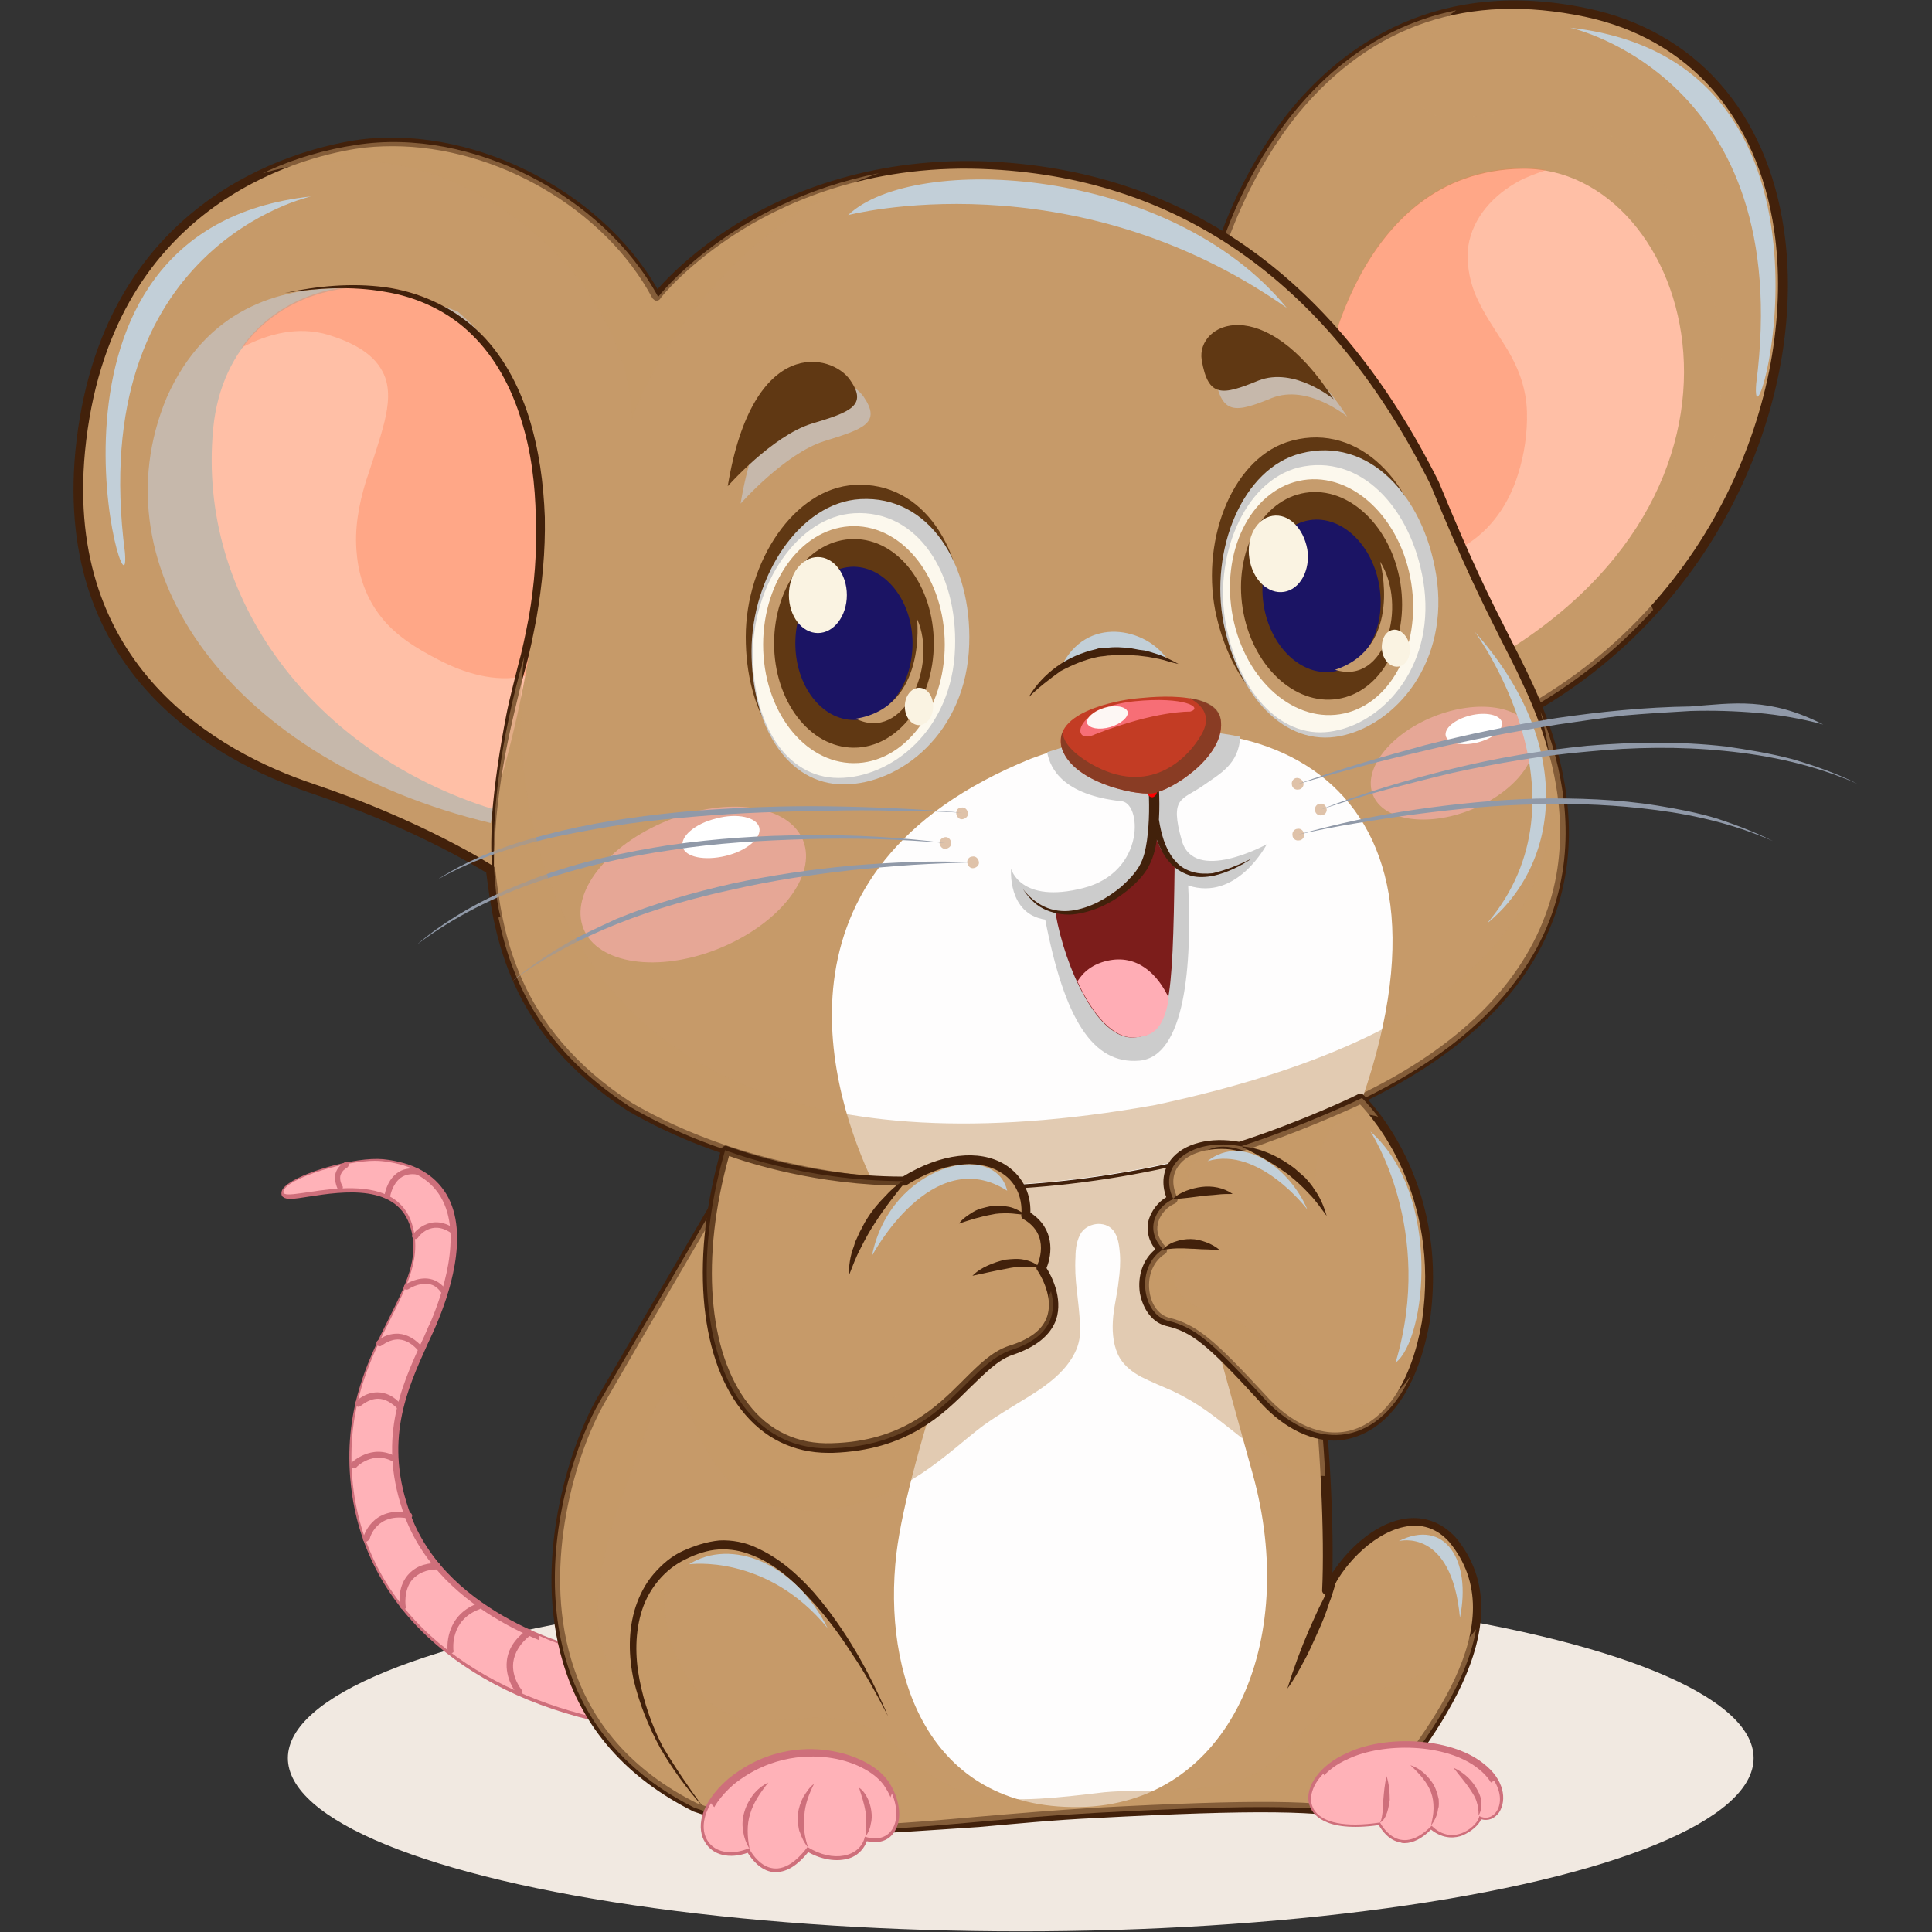 <?xml version="1.0" encoding="utf-8"?>
<!-- Generator: Adobe Illustrator 24.0.0, SVG Export Plug-In . SVG Version: 6.00 Build 0)  -->
<svg version="1.1" id="Layer_1" xmlns="http://www.w3.org/2000/svg" xmlns:xlink="http://www.w3.org/1999/xlink" x="0px" y="0px"
	 viewBox="0 0 300 300" style="enable-background:new 0 0 300 300;" xml:space="preserve">
<rect x="0" y="0" width="300" height="300" fill="#333333" stroke="none"/>
<style type="text/css">
	.st0{fill:#F1E9E1;}
	.st1{fill:#FFB2B8;}
	.st2{fill:#CE6F7B;}
	.st3{fill:#C69A69;}
	.st4{fill:#42210B;}
	.st5{fill:#FEFDFD;}
	.st6{opacity:0.5;fill:#C69A69;}
	.st7{opacity:0.5;}
	.st8{fill:#FFBFA6;}
	.st9{opacity:0.3;fill:#FF703C;}
	.st10{fill:#C6B8AB;}
	.st11{fill:#C2CFD8;}
	.st12{fill:#CCCCCC;}
	.st13{opacity:0.57;fill:#FFB2B8;}
	.st14{fill:#FFFFFF;}
	.st15{fill:#7C1D1B;}
	.st16{fill:#603813;}
	.st17{fill:#FCF8ED;}
	.st18{fill:#C69C6D;}
	.st19{fill:#1B1464;}
	.st20{fill:#FAF3E2;}
	.st21{fill:#FFADB5;}
	.st22{fill:#FF0000;}
	.st23{fill:#DFC2A9;}
	.st24{fill:#9099A8;}
	.st25{fill:#C33C24;}
	.st26{fill:#F76E76;}
	.st27{fill:#FDF7F4;}
	.st28{opacity:0.7;}
	.st29{fill:#703C24;}
	.st30{fill:none;}
</style>
<g>
	<ellipse class="st0" cx="158.5" cy="273" rx="113.8" ry="26.9"/>
	<g>
		<g>
			<g>
				<path class="st1" d="M90.3,256.3c0,0-20.8-4.8-26.9-21c-5-13.3,0.5-22,4-30c4.2-9.9,6.2-23.5-7.9-24.9
					c-4.8-0.5-15.3,2.8-15.3,4.8c0,2,17.3-5.3,20.1,5.4c2.9,10.8-11.5,19-9.3,40s20.3,32.5,39,36.5L90.3,256.3z"/>
				<path class="st2" d="M94,267.6C94,267.6,93.9,267.5,94,267.6c-22.8-4.8-37.5-18.6-39.5-36.9c-1.3-11.7,2.7-19.6,5.9-26
					c2.6-5.2,4.7-9.3,3.4-13.9c-1.9-7.1-10.6-5.8-15.8-5c-2.4,0.4-3.5,0.5-4,0.1c-0.2-0.1-0.3-0.3-0.3-0.6c0-0.4,0.2-0.8,0.7-1.2
					c2.2-2,10.7-4.5,15.1-4.1c4.7,0.5,7.9,2.3,9.8,5.4c3.8,6.3,0.2,16.2-1.5,20.2c-0.4,1-0.9,2-1.4,3.1c-3.2,7.1-6.9,15.1-2.6,26.6
					c5.9,15.8,26.4,20.6,26.6,20.7c0.2,0,0.3,0.2,0.3,0.3l3.7,10.8c0.1,0.2,0,0.3-0.1,0.5C94.3,267.5,94.1,267.6,94,267.6z
					 M54.4,184.2c4.4,0,8.9,1.2,10.3,6.3c1.3,5-0.9,9.4-3.5,14.6c-3.1,6.2-7,14-5.8,25.5c1.9,17.7,16,31,37.8,35.9l-3.3-9.7
					c-2.4-0.6-21.2-5.9-27-21.2c-4.4-11.8-0.7-20.1,2.6-27.3c0.5-1,0.9-2.1,1.4-3.1c1.6-3.8,5.1-13.4,1.5-19.4
					c-1.7-2.8-4.7-4.5-9.1-4.9c-4.1-0.4-12.4,2.1-14.4,3.9c-0.2,0.2-0.3,0.3-0.3,0.4c0.5,0.1,1.9-0.1,3.2-0.3
					C49.7,184.6,52,184.2,54.4,184.2z"/>
			</g>
			<path class="st1" d="M90.3,256.3c0,0-2.8-0.6-6.6-2.3c0.1,0.8,0.1,1.7-0.1,2.5c-0.2,0.9-0.9,2.1-2,2.2c-0.7,0.1-1.4-0.2-2-0.5
				c-0.8-0.3-1.5-0.7-2.3-1c-1.7-0.9-3.4-1.8-5-2.9c-1.9-1.4-3.8-3-5.3-4.8c-1.6-1.9-3-4.2-4.2-6.4c-2.3-4.2-3.8-8.8-4.4-13.6
				c-0.5-4.7,0-9.5,1.4-14.1c1.5-4.9,4.2-9.3,5.7-14.2c0.7-2.4,1.2-4.8,1.3-7.3c0.1-1.8,0-3.7-0.6-5.5c-0.7-2.2-1.8-4.5-1.8-6.8
				c-1.4-0.6-3.1-1.1-5.1-1.3c-4.8-0.5-15.3,2.8-15.3,4.8c0,2,17.3-5.3,20.1,5.4c2.9,10.8-11.5,19-9.3,40c2.3,21,20.3,32.5,39,36.5
				L90.3,256.3z"/>
			<g>
				<path class="st2" d="M80.6,263.1c-0.1,0-0.3-0.1-0.4-0.2c-0.1-0.1-1.8-2.2-1.5-5c0.2-1.8,1.2-3.4,3.1-4.8
					c0.2-0.2,0.5-0.1,0.7,0.1c0.2,0.2,0.1,0.5-0.1,0.7c-1.6,1.2-2.5,2.7-2.7,4.2c-0.3,2.4,1.3,4.3,1.3,4.3c0.2,0.2,0.1,0.5-0.1,0.7
					C80.8,263.1,80.7,263.1,80.6,263.1z"/>
				<path class="st2" d="M70,256.7c-0.2,0-0.4-0.2-0.5-0.4c0-0.1-0.6-5.3,4.6-7.3c0.2-0.1,0.5,0,0.6,0.3c0.1,0.2,0,0.5-0.3,0.6
					c-4.5,1.7-4,6.1-4,6.3C70.5,256.5,70.4,256.7,70,256.7C70.1,256.7,70.1,256.7,70,256.7z"/>
				<path class="st2" d="M62.6,249.9c-0.2,0-0.4-0.2-0.5-0.4c0-0.1-0.5-2.9,1.2-4.9c1-1.2,2.5-1.9,4.6-1.9c0,0,0,0,0,0
					c0.3,0,0.5,0.2,0.5,0.5c0,0.3-0.2,0.5-0.5,0.5c-1.7,0-3,0.6-3.9,1.6c-1.4,1.7-1,4.2-1,4.2C63.1,249.6,63,249.9,62.6,249.9
					C62.7,249.9,62.7,249.9,62.6,249.9z"/>
				<path class="st2" d="M56.8,239.4c0,0-0.1,0-0.1,0c-0.3-0.1-0.4-0.3-0.3-0.6c0-0.1,1.3-5,7.2-3.9c0.3,0,0.4,0.3,0.4,0.5
					c0,0.3-0.3,0.4-0.5,0.4c-5-1-6.1,3-6.1,3.2C57.2,239.2,57,239.4,56.8,239.4z"/>
				<path class="st2" d="M54.8,228c-0.1,0-0.2,0-0.3-0.1c-0.2-0.2-0.2-0.5,0-0.7c0,0,3.2-3.2,7-1c0.2,0.1,0.3,0.4,0.2,0.6
					c-0.1,0.2-0.4,0.3-0.6,0.2c-3.1-1.8-5.7,0.7-5.8,0.9C55,228,54.9,228,54.8,228z"/>
				<path class="st2" d="M62.1,218.9c-0.1,0-0.2,0-0.3-0.1c-1-1-2-1.6-3.1-1.6c-1.5,0-2.6,1.1-2.7,1.1c-0.2,0.2-0.5,0.2-0.7,0
					c-0.2-0.2-0.2-0.5,0-0.7c0.1-0.1,1.4-1.4,3.3-1.4c0,0,0,0,0,0c1.3,0,2.6,0.6,3.7,1.9c0.2,0.2,0.2,0.5,0,0.7
					C62.3,218.9,62.2,218.9,62.1,218.9z"/>
				<path class="st2" d="M65.5,210.1c-0.1,0-0.3-0.1-0.4-0.2c-1-1.2-2-1.8-3.1-1.9c-1.5-0.1-2.6,0.9-2.7,0.9c-0.2,0.2-0.5,0.2-0.7,0
					c-0.2-0.2-0.2-0.5,0-0.7c0.1-0.1,1.4-1.2,3.3-1.1c1.4,0.1,2.7,0.9,3.8,2.2c0.2,0.2,0.1,0.5-0.1,0.7
					C65.7,210,65.6,210.1,65.5,210.1z"/>
				<path class="st2" d="M68.9,200.9c-0.2,0-0.3-0.1-0.4-0.2c-0.5-0.7-1.1-1.2-1.9-1.3c-1.6-0.3-3.2,0.8-3.2,0.8
					c-0.2,0.1-0.5,0.1-0.6-0.1c-0.1-0.2-0.1-0.5,0.1-0.6c0.1-0.1,2-1.3,3.9-0.9c1,0.2,1.8,0.8,2.5,1.7c0.1,0.2,0.1,0.5-0.1,0.6
					C69.1,200.9,69,200.9,68.9,200.9z"/>
				<path class="st2" d="M64.5,192.4c-0.1,0-0.2,0-0.3-0.1c-0.2-0.1-0.3-0.4-0.1-0.6c0,0,2.6-3.6,6.5-0.9c0.2,0.1,0.3,0.4,0.1,0.6
					c-0.1,0.2-0.4,0.3-0.6,0.1c-3.1-2.2-5.1,0.5-5.2,0.7C64.8,192.3,64.7,192.4,64.5,192.4z"/>
				<path class="st2" d="M60.2,186.2C60.2,186.2,60.1,186.2,60.2,186.2c-0.3,0-0.5-0.3-0.5-0.5c0-0.1,0.3-2.3,1.9-3.5
					c0.9-0.7,2-0.9,3.3-0.7c0.3,0,0.4,0.3,0.4,0.5c0,0.3-0.3,0.4-0.5,0.4c-1-0.2-1.9,0-2.6,0.5c-1.3,1-1.6,2.8-1.6,2.8
					C60.6,186,60.4,186.2,60.2,186.2z"/>
				<path class="st2" d="M52.9,185c-0.2,0-0.3-0.1-0.4-0.2c0-0.1-0.7-1.3-0.4-2.6c0.2-0.7,0.7-1.3,1.4-1.7c0.2-0.1,0.5,0,0.6,0.2
					c0.1,0.2,0,0.5-0.2,0.6c-0.5,0.3-0.8,0.6-1,1.1c-0.3,0.9,0.3,1.8,0.3,1.8c0.1,0.2,0,0.5-0.2,0.6C53.1,184.9,53,185,52.9,185z"/>
			</g>
		</g>
		<g>
			<path class="st3" d="M116.8,177.2c0,0-16.7,28.6-23.5,40.2c-6.8,11.6-16.7,47.5,14.6,63.2c18.4,6.5,36.5,2.2,62.4,0.8
				c25.9-1.4,35.9-1.1,41.9,0.5c10-12.2,24.3-30,13.5-42.9c-7-7.6-17.3,2.2-19.4,8.1c0.8-18.1-2.7-59.4-10.3-73.7
				C182.7,178.6,150.2,184.2,116.8,177.2z"/>
			<path class="st4" d="M130.5,284.8c-7.9,0-15.3-0.9-22.8-3.5c-10.4-5.2-17.3-13-20.3-23.2c-4.6-15.4,0.7-32.9,5.3-41
				c6.8-11.6,23.5-40.2,23.5-40.2c0.2-0.3,0.5-0.4,0.7-0.3c32.9,6.9,65.1,1.5,78.7-3.7c0.3-0.1,0.7,0,0.9,0.3
				c4.6,8.7,7.2,26.1,8.3,35.7c1.5,12.3,2.3,25.7,2.1,35.3c2.3-3.5,6.3-7.4,10.8-8.3c3.1-0.6,6,0.3,8.3,2.8
				c11.4,13.6-4.2,32.6-13.5,43.9c-0.2,0.2-0.5,0.3-0.7,0.2c-6.1-1.7-17-1.8-41.6-0.5c-6.5,0.3-12.5,0.9-18.2,1.4
				C144.2,284.2,137.1,284.8,130.5,284.8z M117.1,178c-2.1,3.6-17,29-23.2,39.8c-4.5,7.8-9.7,24.9-5.2,39.9
				c2.9,9.8,9.5,17.3,19.5,22.3c13.5,4.8,26.8,3.6,43.7,2.1c5.8-0.5,11.7-1,18.3-1.4c24.5-1.3,35.2-1.2,41.6,0.4
				c9.6-11.7,23.7-29.1,13.2-41.7c-1.9-2.1-4.3-2.9-7-2.3c-5.2,1.1-10,6.7-11.3,10.2c-0.1,0.3-0.5,0.5-0.8,0.4
				c-0.3-0.1-0.6-0.4-0.6-0.7c0.8-16.9-2.5-58-9.9-72.8C181.5,179.6,149.7,184.7,117.1,178z"/>
		</g>
		<g>
			<path class="st5" d="M167.5,280.6c23.5-0.3,34.3-25.7,27-51.8c-5-18-10.9-39.5-14.1-51.2c-6.5,1.3-14.2,2.2-22.5,2.7
				c-4.9,12.6-16.9,45.9-18.7,60.9C137,259.9,144,280.9,167.5,280.6z"/>
		</g>
		<path class="st6" d="M228.2,254.2c-3.5,4.3-8.6,6.7-13.9,8.1c-3.2,0.8-6.3,1.6-8.9,3.7c-2.1,1.7-3.8,3.8-5.8,5.7
			c-1.2,1.1-2.4,2.3-3.8,3.2c-1.3,0.8-2.7,1.4-4.2,1.8c-3.3,0.9-6.7,1.2-10.1,1.3c-3.3,0.1-6.7,0-10,0.3c-3.4,0.4-6.7,0.8-10.1,1
			c-3.4,0.2-7,0.1-10.3-0.7c-3.4-0.8-6.1-2.5-8.7-4.7c-2.2-1.8-4.2-4-6.7-5.3c-3.5-1.9-7.4-2-11.2-1.8c-3.9,0.3-8.3,0.9-11.9-0.9
			c-2.6-1.3-4.7-3.5-6.2-6c-2.8-4.6-3.8-10.5-3.1-15.8c-1.7,2.3-3.1,4.8-3.9,7.5c-0.9,3.1-1.1,6.3-0.5,9.5c0.1,0.3-0.3,0.8-0.7,0.6
			c-1.3-0.6-2.4-1.6-3.2-2.7c-1.8-2.6-2.3-5.9-2.2-9c0-3.7,0.8-7.4,1.7-10.9c0.9-3.3,2-6.6,3.3-9.9c0.5-1.4,1.1-2.8,1.6-4.2
			c0.7-1.9,1.3-3.9,2.1-5.8c0.4-1,1-2.5,2.1-3c1.1-0.5,2,0.6,2.5,1.4c1.2,1.9,1.9,4.1,2.9,6.2c0.9,1.8,1.9,3.5,3.2,5
			c2.4,2.9,5.7,4.7,9.4,5.4c4.7,0.9,9.5,0.1,14-1.5c4.3-1.6,8.1-4.1,11.7-7c1.9-1.5,3.7-3.1,5.6-4.5c1.7-1.2,3.5-2.3,5.3-3.4
			c3.5-2.1,7.4-4.5,9-8.4c0.5-1.3,0.6-2.6,0.5-3.9c-0.1-1.7-0.3-3.5-0.5-5.2c-0.2-1.7-0.3-3.4-0.2-5.1c0-1.3,0.2-2.7,0.9-3.8
			c1.2-1.7,4.1-1.9,5.2,0c0.6,1,0.7,2.2,0.8,3.3c0.1,1.4,0,2.8-0.2,4.2c-0.2,2.1-0.8,4.2-0.9,6.3c-0.1,1.9,0.1,4,1.1,5.7
			c0.8,1.3,2,2.2,3.3,2.9c1.6,0.8,3.3,1.5,4.9,2.2c1.9,0.9,3.6,1.9,5.3,3.1c3.5,2.5,6.6,5.4,10.3,7.6c2.6,1.5,5.3,2.4,8.1,2.5
			c-1.1-19.8-4.4-45.1-10-55.7c-13.2,5.1-45.6,10.8-79.1,3.8c0,0-16.7,28.6-23.5,40.2c-6.8,11.6-16.7,47.5,14.6,63.2
			c18.4,6.5,36.5,2.2,62.4,0.8c25.9-1.4,35.9-1.1,41.9,0.5c6.7-8.2,15.4-18.9,17.1-29C228.9,253.4,228.6,253.8,228.2,254.2z"/>
		<g>
			<path class="st4" d="M199.9,262.2c1-3.2,2.1-6.2,3.4-9.2c0.7-1.5,1.3-3,2.1-4.5c0.7-1.5,1.5-2.9,2.4-4.3
				c-0.4,1.6-0.8,3.2-1.4,4.7c-0.5,1.6-1.1,3.1-1.8,4.6c-0.7,1.5-1.3,3-2.1,4.4C201.7,259.4,200.9,260.9,199.9,262.2z"/>
			<path class="st4" d="M109.1,280.5c-2.5-2.8-4.7-5.8-6.6-9.1c-1.8-3.3-3.2-6.8-4.1-10.5c-0.8-3.7-0.9-7.7,0.3-11.4
				c0.6-1.8,1.5-3.6,2.8-5.1c1.3-1.5,2.8-2.8,4.6-3.6c1.8-0.8,3.6-1.4,5.6-1.6c2-0.1,4,0.3,5.7,1.1c3.6,1.6,6.5,4.2,9,7
				c4.9,5.7,8.6,12.3,11.5,19.2c-1.7-3.3-3.5-6.6-5.6-9.7c-2-3.1-4.2-6.1-6.8-8.8c-2.5-2.7-5.3-5.2-8.7-6.5c-1.7-0.7-3.4-1-5.2-0.9
				c-1.7,0.1-3.5,0.7-5.1,1.5c-3.2,1.5-5.7,4.5-6.8,7.9c-1.1,3.4-1.1,7.2-0.4,10.8c0.7,3.6,1.9,7.1,3.6,10.4
				C104.8,274.4,106.9,277.5,109.1,280.5z"/>
		</g>
		<g>
			<path class="st1" d="M116.4,287.1c0,0,3.5,7.2,9.1-0.2c3.9,2.5,8.2,1.6,8.9-1.6c4.5,1.4,6.4-3.3,3.5-8
				c-2.9-4.7-14.7-8.4-24.3-0.6C105.8,283.1,110,289.7,116.4,287.1z"/>
			<path class="st2" d="M120.5,290.7c-0.1,0-0.2,0-0.4,0c-2.1-0.2-3.5-2.2-4-3c-2.8,1-5.4,0.4-6.6-1.6c-1.3-2-1.1-5.8,3.6-9.9
				c6.3-5.1,12.8-4.9,16.1-4.3c4,0.7,7.5,2.6,9,5.1c1.7,2.8,1.9,5.9,0.5,7.7c-0.9,1.2-2.4,1.6-4.1,1.2c-0.4,1.1-1.2,2-2.3,2.5
				c-1.9,0.8-4.5,0.5-6.8-0.8C123.9,289.6,122.2,290.7,120.5,290.7z M116.4,286.6c0.2,0,0.3,0.1,0.4,0.3c0,0,1.3,2.7,3.5,2.9
				c1.5,0.1,3.1-0.9,4.8-3.2c0.1-0.2,0.4-0.2,0.6-0.1c2.2,1.4,4.6,1.7,6.3,1c1-0.4,1.7-1.3,1.9-2.3c0-0.1,0.1-0.2,0.2-0.3
				c0.1-0.1,0.3-0.1,0.4,0c1.5,0.5,2.8,0.2,3.6-0.7c1-1.2,1.2-3.8-0.6-6.6c-1.3-2.2-4.6-4-8.3-4.6c-3.1-0.5-9.3-0.7-15.3,4.1
				c-4.2,3.7-4.5,7-3.4,8.7c1,1.7,3.3,2.1,5.8,1C116.2,286.6,116.3,286.6,116.4,286.6z"/>
		</g>
		<path class="st1" d="M136.9,280.6c-0.8,0.3-1.6-0.2-2.2-0.7c-0.2,0.7-0.6,1.2-1.2,1.7c-2.4,2-7.3,1.9-8.7-1.2
			c-0.3,0.5-0.8,1-1.3,1.3c-1.4,0.9-3.4,1.2-5,0.7c-1.2-0.4-2-1.3-2.2-2.4c-0.4,0.5-0.8,1-1.4,1.2c-1.6,0.8-3.6,0.2-4.5-1.2
			c-3.1,5.2,0.6,9.2,5.9,7c0,0,3.5,7.2,9.1-0.2c3.9,2.5,8.2,1.6,8.9-1.6c4.1,1.3,6-2.4,4.2-6.7C138.2,279.3,137.8,280.3,136.9,280.6
			z"/>
		<g>
			<path class="st2" d="M119.3,276.8c-1.2,1.5-2.3,3.1-2.8,4.8c-0.3,0.9-0.4,1.8-0.4,2.7c0,0.9,0.1,1.8,0.3,2.8
				c-0.5-0.8-0.9-1.8-1-2.8c-0.2-1-0.1-2,0.2-3c0.3-1,0.8-1.9,1.4-2.7C117.6,277.9,118.4,277.2,119.3,276.8z"/>
			<path class="st2" d="M126.4,277c-0.8,1.6-1.4,3.2-1.5,4.9c-0.1,0.8-0.1,1.7,0,2.5c0.1,0.8,0.3,1.7,0.6,2.5
				c-0.6-0.7-1-1.5-1.3-2.4c-0.2-0.4-0.2-0.9-0.3-1.4c0-0.5,0-0.9,0-1.4c0.1-0.9,0.4-1.8,0.8-2.6C125.2,278.3,125.7,277.5,126.4,277
				z"/>
			<path class="st2" d="M133.4,277.6c0.6,0.4,1,1,1.3,1.6c0.3,0.6,0.5,1.3,0.6,2c0.1,0.7,0.1,1.4-0.1,2.1c-0.1,0.7-0.4,1.3-0.8,1.9
				c0-0.7,0.1-1.3,0.1-2c0-0.6,0-1.3-0.1-1.9C134.2,280.1,133.8,278.9,133.4,277.6z"/>
		</g>
		<g>
			<path class="st1" d="M214.3,283c0,0,2.8,5.8,8,0.5c3.4,3.4,7.3-0.1,7.4-1.5c2.8,1.5,5.4-3.7,0.3-7.7c-5.2-4-15.1-4.2-20.6-1.5
				C201.7,276.1,200.1,285.1,214.3,283z"/>
			<path class="st2" d="M218.1,286.2c-0.2,0-0.4,0-0.6-0.1c-1.9-0.3-3-2-3.4-2.7c-8.6,1.2-10.4-1.8-10.8-3.2c-0.8-2.7,1.7-6.2,5.9-8
				c5.5-2.7,15.8-2.6,21.1,1.6c3.3,2.5,3.7,5.7,2.5,7.6c-0.7,1-1.7,1.4-2.8,1.1c-0.4,0.9-1.5,1.9-2.9,2.5c-1,0.4-2.9,0.7-4.9-0.9
				C220.8,285.5,219.4,286.2,218.1,286.2z M214.3,282.5c0.2,0,0.3,0.1,0.4,0.3c0,0,1,2.1,2.9,2.4c1.3,0.2,2.7-0.5,4.3-2
				c0.1-0.1,0.2-0.1,0.3-0.1c0,0,0,0,0,0c0.1,0,0.2,0,0.3,0.1c1.6,1.6,3.2,1.4,4.2,1c1.5-0.6,2.4-1.8,2.4-2.3c0-0.2,0.1-0.3,0.2-0.4
				c0.1-0.1,0.3-0.1,0.4,0c0.9,0.5,1.7,0,2.1-0.6c0.8-1.2,0.8-3.9-2.3-6.3c-5.1-4-14.8-4-20.1-1.5c-3.7,1.6-6,4.6-5.4,6.9
				C204.8,282.5,208.5,283.4,214.3,282.5C214.2,282.5,214.2,282.5,214.3,282.5z"/>
		</g>
		<path class="st1" d="M230.6,277.2c-0.9,0.2-1.8,0.1-2.6-0.3c0,0.6-0.2,1.1-0.6,1.6c-0.6,0.7-1.5,0.9-2.3,0.8
			c-1.6-0.1-3.2-1-4.3-2.2c0,0.5-0.2,1.1-0.4,1.5c-0.7,1.3-2.2,2.1-3.7,1.9c-1.1-0.2-1.8-0.9-1.8-1.9c-0.6,0.5-1.4,0.7-2.2,0.7
			c-2.2,0.1-4.7-0.9-6.2-2.5c-0.4-0.4-0.8-0.9-1-1.4c-3.8,3.9-2.5,9.3,8.8,7.6c0,0,2.8,5.8,8,0.5c3.4,3.4,7.3-0.1,7.4-1.5
			c2.3,1.2,4.5-2,2.3-5.5C231.5,276.8,231.1,277.1,230.6,277.2z"/>
		<g>
			<path class="st2" d="M215.3,275.8c0.4,1.2,0.5,2.5,0.5,3.7c-0.1,0.6-0.2,1.3-0.4,1.9c-0.2,0.6-0.5,1.3-1.1,1.6
				c0.3-0.6,0.3-1.1,0.4-1.7l0.1-1.8C214.9,278.3,215,277.1,215.3,275.8z"/>
			<path class="st2" d="M219,274.1c0.9,0.3,1.7,0.8,2.4,1.5c0.7,0.7,1.3,1.5,1.6,2.4c0.2,0.5,0.3,1,0.4,1.4c0,0.5,0.1,1-0.1,1.5
				c-0.1,1-0.6,1.9-1.1,2.6c0.2-0.9,0.4-1.8,0.4-2.7c0-0.9-0.1-1.7-0.4-2.5C221.6,276.7,220.3,275.3,219,274.1z"/>
			<path class="st2" d="M225.7,274.5c0.7,0.3,1.3,0.7,1.9,1.2c0.6,0.5,1.1,1.1,1.5,1.7c0.4,0.7,0.8,1.4,0.9,2.2
				c0.1,0.8,0,1.6-0.4,2.3c0-0.8-0.1-1.5-0.3-2.1c-0.2-0.7-0.6-1.3-1-1.9C227.6,276.8,226.6,275.7,225.7,274.5z"/>
		</g>
		<g>
			<path class="st3" d="M189.3,39.3c0,0,12.7-46.6,57-37.4c45,9.4,39.2,82-9.9,108.8C236.4,110.7,214.8,53.3,189.3,39.3z"/>
			<path class="st4" d="M236.4,111.4c-0.1,0-0.2,0-0.2,0c-0.2-0.1-0.3-0.2-0.4-0.4c-0.2-0.6-21.8-57.4-46.8-71.1
				c-0.3-0.2-0.4-0.5-0.3-0.8c0-0.1,3.3-11.9,12-22.4c8.1-9.7,22.6-20.3,45.8-15.4c16.7,3.5,27.8,16,30.5,34.3
				c3.7,24.8-9,58.7-40.2,75.8C236.6,111.4,236.5,111.4,236.4,111.4z M190.1,39c10.6,6,21.6,19.8,32.9,41
				c7.4,13.9,12.5,26.6,13.7,29.8c30.2-16.9,42.3-49.9,38.8-74C272.9,18.1,262.2,6,246.1,2.6c-18.1-3.8-33,1.2-44.4,14.9
				C194.3,26.6,190.9,36.6,190.1,39z"/>
		</g>
		<g class="st7">
			<path class="st3" d="M257.8,85.1c6.2-8.3,14.5-22.4,5.8-47.4C247.4,2,219.6,28.2,220,12.8c0.1-5.1,2.5-8.7,6.1-11.2
				c-28.1,5.7-36.8,37.7-36.8,37.7c25.5,13.9,47.1,71.4,47.1,71.4c7.9-4.3,14.7-9.8,20.3-16C255.4,91.9,255.6,88.1,257.8,85.1z"/>
		</g>
		<path class="st8" d="M205.5,59.6c0,0,4.6-33.1,30.9-33.4c26.3-0.3,42.7,50.7-7.1,77.6L205.5,59.6z"/>
		<path class="st9" d="M227.5,84.7c4.1-2.5,6.8-6.5,8.2-11c1-3.1,1.5-6.5,1.4-9.8c-0.1-3.4-1.2-6.5-2.9-9.4c-1.8-3-3.9-5.8-5.2-9
			c-0.9-2.3-1.3-4.8-1-7.3c0.7-4.5,4-8,7.9-10.1c1.3-0.7,2.8-1.2,4.2-1.7c-1.2-0.2-2.4-0.3-3.7-0.3c-26.3,0.3-30.9,33.4-30.9,33.4
			l15,27.9C223,86.9,225.3,86,227.5,84.7z"/>
		<g>
			<path class="st3" d="M102.1,46.1c0,0,17.1-22.2,52.1-20.3c35.1,1.9,56.1,24.1,68.7,49.3c7.6,18.6,10.1,22,14.4,31.2
				s19.2,43.6-27.8,65.3c-39,16.7-83.5,16.7-111.7,0.3c-18.2-11.8-20.4-26.6-21.7-36.8c0,0-10.5-6.8-27.8-12.7s-39-20.1-35.9-52.3
				C15.6,38,37.3,25.3,55.2,22.5C73.2,19.7,93.7,30.4,102.1,46.1z"/>
			<path class="st4" d="M149.4,184.8c-19.6,0-37.8-4.1-51.9-12.3c-18.7-12.1-20.8-27.6-22-37c-1.8-1.1-11.9-7.2-27.4-12.4
				c-15-5.1-39.6-18.7-36.4-53c3.8-39.1,34.1-46.8,43.3-48.3c17.6-2.7,38.1,7.4,47.1,23.1c1.5-1.7,5.6-6,12.4-10.2
				c8-4.9,21.3-10.5,39.6-9.6c30.3,1.6,53.6,18.3,69.3,49.7c5.3,12.9,8.1,18.4,10.8,23.7c1.2,2.4,2.4,4.7,3.7,7.5
				c6.2,13.4,7.4,25.7,3.4,36.5c-4.4,12.1-15,22-31.6,29.6C190.3,180.6,169.2,184.8,149.4,184.8z M61,22.7c-1.9,0-3.8,0.1-5.7,0.4
				c-8.9,1.4-38.4,8.9-42.1,47C10,103.5,34,116.8,48.6,121.7c17.2,5.8,27.9,12.7,28,12.8c0.2,0.1,0.3,0.3,0.3,0.5
				c1.1,9.2,3,24.5,21.3,36.3c27.9,16.3,72.5,16.1,111-0.4c16.2-7.4,26.5-17.2,30.8-28.9c3.9-10.5,2.7-22.5-3.4-35.5
				c-1.3-2.9-2.5-5.1-3.7-7.5c-2.7-5.4-5.5-10.9-10.8-23.8c-15.4-30.8-38.3-47.3-68.1-48.9c-17.9-1-31,4.6-38.8,9.4
				c-8.4,5.2-12.7,10.6-12.7,10.7c-0.1,0.2-0.4,0.3-0.6,0.3c-0.2,0-0.4-0.2-0.6-0.4C93.9,32.4,77,22.7,61,22.7z"/>
		</g>
		<path class="st10" d="M71.1,48.4c0,0-33-14.1-45.2,13.3c-11.2,26.7,10.2,56.5,50.3,66.1C79.5,108.9,95.2,69,71.1,48.4z"/>
		<path class="st11" d="M164.8,103.5c0,0,5.6-5,16.4-1.2C177.9,97.5,168.7,95.5,164.8,103.5z"/>
		<path class="st10" d="M115,78.2c0,0,6.9-7.8,13-9.7c6.1-1.9,8.9-2.8,6.1-6.9C131.3,57.6,118.9,54.5,115,78.2z"/>
		<path class="st10" d="M209.2,64.7c0,0-6.1-5.1-11.7-2.9c-5.6,2.3-7.8,2.7-8.8-3.2C187.7,52.8,198.2,47.7,209.2,64.7z"/>
		<g>
			<path class="st5" d="M160.1,117.8c-42.7,17.3-30.7,52.8-24.6,65.7c23.3,2.5,49.8-1.4,74.1-11.8c1.2-0.6,0.7-0.5,1.9-1
				C229.4,119.1,193.1,105.5,160.1,117.8z"/>
		</g>
		<g>
			<path class="st12" d="M174,124.4c3.3,0,4,11-5.8,13.5c-9.8,2.5-11.2-3-11.2-3s-0.6,7,5.3,7.9c3,15.5,7.4,22.5,14.6,21.9
				c7.2-0.6,8.2-15.1,7.6-27.2c7.6,2.5,12.2-6.4,12.2-6.4s-11.3,6.2-13.2-0.6c-1.9-6.8,0-6.2,3.3-8.5c2.7-1.9,5.5-3.3,5.8-7.6
				c-9.1-1.9-19.7-1-30,2.4C163.1,119.5,165.2,123.4,174,124.4z"/>
		</g>
		<g>
			<path class="st13" d="M124.7,130.5c2.2,5.5-3.7,13-13.1,16.8c-9.4,3.8-18.8,2.4-21-3.1c-2.2-5.5,3.7-13,13.1-16.8
				C113.1,123.6,122.5,125,124.7,130.5z"/>
			<path class="st14" d="M117.9,128.5c0.4,1.6-1.9,3.6-5.2,4.4c-3.3,0.8-6.3,0.2-6.7-1.4c-0.4-1.6,1.9-3.6,5.2-4.4
				C114.5,126.2,117.5,126.9,117.9,128.5z"/>
		</g>
		<g>
			
				<ellipse transform="matrix(0.928 -0.371 0.371 0.928 -27.881 92.268)" class="st13" cx="225.7" cy="118.5" rx="13.3" ry="7.8"/>
			<path class="st14" d="M233.2,112.1c0.3,1.2-1.4,2.6-3.8,3.2c-2.4,0.6-4.6,0.1-4.9-1c-0.3-1.2,1.4-2.6,3.8-3.2
				C230.7,110.5,232.9,111,233.2,112.1z"/>
		</g>
		<path class="st15" d="M179,121.5c0,0-1.5,9.5,3.4,12.7c-0.3,22.2-0.7,26.4-6.3,26.9c-5.6,0.4-10.7-10.7-12.2-19.3
			c7.7,0,14.1-4.7,14.7-10.7C178.6,124.1,179,121.5,179,121.5z"/>
		<path class="st4" d="M194.4,133.3c-1.8,1.2-3.8,2.2-6,2.7c-1.1,0.2-2.3,0.3-3.4,0c-1.1-0.3-2.2-0.9-3-1.7c-1.7-1.7-2.5-3.9-3-6.1
			c-0.5-2.2-0.6-4.4-0.5-6.7c0-0.4,0.3-0.7,0.7-0.7c0.4,0,0.6,0.3,0.7,0.6l0,0c0.2,3,0.2,6.1-0.3,9.1c-0.2,1.5-0.6,3-1.5,4.5
			c-0.9,1.4-2,2.4-3.2,3.4c-2.4,1.9-5.3,3.3-8.4,3.6c-1.5,0.1-3.1-0.2-4.5-0.9c-1.4-0.7-2.4-1.9-3.2-3.1c0.9,1.2,2.1,2.2,3.4,2.8
			c1.3,0.6,2.8,0.8,4.2,0.6c2.9-0.4,5.5-1.9,7.7-3.7c1.1-1,2.1-2,2.8-3.2c0.7-1.2,1-2.6,1.2-4c0.4-2.9,0.4-5.9,0.2-8.8l1.4,0
			c-0.1,2.1,0,4.3,0.4,6.4c0.4,2.1,1.1,4.2,2.5,5.7c0.7,0.8,1.6,1.3,2.6,1.6c1,0.3,2.1,0.3,3.1,0.2
			C190.4,135.1,192.4,134.3,194.4,133.3z"/>
		<path class="st8" d="M76.4,125.6c0,0,14-41.7,3.7-65.2c-10.3-23.5-44.5-20.2-47,6.2C30.6,93,48.7,116.9,76.4,125.6z"/>
		<path class="st9" d="M51,52c3.2,1,6.8,2.6,8.4,5.7c1.3,2.4,0.9,5.3,0.3,7.8c-0.8,3.2-1.9,6.2-2.9,9.3c-1.1,3.6-1.8,7.4-1.4,11.2
			c0.3,3.5,1.5,6.9,3.7,9.7c2.3,3,5.6,5,8.9,6.7c4,2.1,8.8,3.6,13.4,2.6c0.1,0,0.1,0,0.2-0.1c2.6-13.9,4.2-31.9-1.4-44.7
			c-8.4-19.1-32.6-20.5-42.7-6.2C41.6,51.8,46.3,50.6,51,52z"/>
		<path class="st4" d="M77.7,142.3c-0.9-2.5-1.2-5.1-1.3-7.7c-0.2-2.6-0.1-5.2,0-7.9c0.4-5.2,1.2-10.4,2.2-15.6
			c0.5-2.6,1.2-5.1,1.8-7.6c0.7-2.5,1.2-5,1.7-7.6c0.9-5.1,1.3-10.3,1.1-15.5c-0.1-5.2-0.7-10.3-2.3-15.3c-1.5-4.9-4-9.6-7.6-13.1
			c-3.6-3.6-8.5-5.9-13.6-6.7c-5.1-0.9-10.4-0.6-15.5,0.2c5.1-1.1,10.4-1.6,15.6-0.9c5.2,0.7,10.3,3,14.2,6.6
			c3.9,3.6,6.5,8.5,8.1,13.5c1.6,5.1,2.3,10.3,2.5,15.6c0.1,5.3-0.4,10.5-1.3,15.7c-0.5,2.6-1,5.2-1.7,7.7c-0.7,2.5-1.3,5-1.9,7.6
			c-1.2,5.1-2.1,10.2-2.6,15.4c-0.2,2.6-0.4,5.2-0.4,7.8C76.8,137.2,77,139.8,77.7,142.3z"/>
		<path class="st4" d="M159.7,108.3c1.1-1.9,2.6-3.5,4.4-4.8c1.8-1.3,3.9-2.2,6.1-2.7c0.5-0.2,1.1-0.2,1.7-0.2
			c0.6-0.1,1.1-0.1,1.7-0.1l1.7,0.1c0.5,0.1,1.1,0.2,1.6,0.3l0.8,0.1l0.8,0.2l1.6,0.5c1,0.4,2,0.9,2.9,1.4c-1.1-0.2-2.1-0.6-3.1-0.8
			l-1.6-0.3l-0.8-0.1l-0.8-0.1c-0.5,0-1-0.1-1.6-0.1l-1.6,0c-0.5,0-1,0.1-1.5,0.1c-0.5,0.1-1,0.1-1.5,0.2c-2,0.4-3.9,1.2-5.8,2.2
			C162.9,105.5,161.2,106.8,159.7,108.3z"/>
		<g>
			<path class="st16" d="M149.6,97.8c-0.4,13.8-10.7,21.8-19.5,21.8c-8.8,0-14.3-9.1-14.3-20.7s7.5-23.1,16.9-23.6
				C143.4,74.7,150,85.4,149.6,97.8z"/>
			<path class="st12" d="M150.5,100c-0.4,13.8-10.7,21.8-19.5,21.8s-14.3-9.1-14.3-20.7c0-11.6,7.5-23.1,16.9-23.6
				C144.3,76.9,150.9,87.6,150.5,100z"/>
			<path class="st17" d="M148.3,100.6c-0.4,12.8-9.9,20.2-18.1,20.2c-8.2,0-13.3-8.5-13.3-19.2c0-10.8,7-21.4,15.7-21.9
				C142.5,79.1,148.7,89,148.3,100.6z"/>
		</g>
		<g>
			<ellipse class="st18" cx="132.6" cy="100.1" rx="14.1" ry="18.4"/>
			<path class="st16" d="M145,99.9c0,9-5.6,16.2-12.4,16.2c-6.9,0-12.4-7.3-12.4-16.2c0-9,5.6-16.2,12.4-16.2
				C139.5,83.7,145,91,145,99.9z"/>
			<path class="st19" d="M141.7,99.9c0,6.6-4.1,11.9-9.1,11.9c-5,0-9.1-5.3-9.1-11.9c0-6.6,4.1-11.9,9.1-11.9
				C137.6,88.1,141.7,93.4,141.7,99.9z"/>
			<path class="st18" d="M142.4,96.1c0,0,1.6,13.7-9.5,15.5C140.3,115.3,145.7,103.4,142.4,96.1z"/>
			<ellipse class="st20" cx="127" cy="92.4" rx="4.5" ry="5.9"/>
			<path class="st20" d="M144.9,109.7c0,1.6-1,2.9-2.2,2.9c-1.2,0-2.2-1.3-2.2-2.9c0-1.6,1-2.9,2.2-2.9
				C144,106.8,144.9,108.1,144.9,109.7z"/>
		</g>
		<g>
			<path class="st16" d="M221.7,87.2c2.2,13.6-6.3,23.4-14.9,25.1c-8.6,1.7-15.8-6.2-18.1-17.5c-2.2-11.4,2.9-24.1,12-26.4
				C211.1,65.7,219.7,74.9,221.7,87.2z"/>
			<path class="st12" d="M223,89.2c2.2,13.6-6.3,23.4-14.9,25.1c-8.6,1.7-15.8-6.2-18.1-17.5c-2.2-11.4,2.9-24.1,12-26.4
				C212.5,67.7,221,76.9,223,89.2z"/>
			<path class="st17" d="M221,90.2c2.1,12.7-5.8,21.8-13.8,23.3c-8,1.6-14.7-5.7-16.8-16.3s2.7-22.4,11.2-24.6
				C211.2,70.3,219.1,78.8,221,90.2z"/>
		</g>
		<g>
			
				<ellipse transform="matrix(0.988 -0.155 0.155 0.988 -11.896 32.947)" class="st18" cx="205.2" cy="92.7" rx="14.1" ry="18.4"/>
			
				<ellipse transform="matrix(0.988 -0.155 0.155 0.988 -11.865 32.94)" class="st16" cx="205.2" cy="92.5" rx="12.4" ry="16.2"/>
			
				<ellipse transform="matrix(0.988 -0.155 0.155 0.988 -11.865 32.939)" class="st19" cx="205.2" cy="92.5" rx="9.1" ry="11.9"/>
			<path class="st18" d="M214.3,87.2c0,0,3.7,13.3-7,16.8C215.2,106.5,218.6,94,214.3,87.2z"/>
			<path class="st20" d="M203,85.3c0.5,3.2-1.1,6.2-3.6,6.6c-2.5,0.4-4.9-1.9-5.4-5.2c-0.5-3.2,1.1-6.2,3.6-6.6S202.4,82,203,85.3z"
				/>
			<path class="st20" d="M218.9,100.3c0.2,1.6-0.5,3-1.7,3.2c-1.2,0.2-2.4-0.9-2.6-2.5c-0.2-1.6,0.5-3,1.7-3.2
				C217.4,97.6,218.6,98.7,218.9,100.3z"/>
		</g>
		<g>
			<path class="st21" d="M171.9,149.2c-2.2,0.5-3.7,1.7-4.6,3.2c2.3,5,5.5,8.9,8.9,8.7c3-0.2,4.5-1.5,5.3-6.1
				C179.8,151.3,176.6,148.1,171.9,149.2z"/>
			<path class="st22" d="M178.9,123.8C178.9,123.8,178.8,123.8,178.9,123.8c-0.4,0-0.7-0.4-0.7-0.7c0.1-1,0.2-1.6,0.2-1.6
				c0.1-0.4,0.4-0.6,0.8-0.6c0.4,0.1,0.6,0.4,0.6,0.8c0,0-0.1,0.5-0.2,1.5C179.5,123.5,179.2,123.8,178.9,123.8z"/>
		</g>
		<g>
			<g>
				<path class="st23" d="M150.2,134c0.1,0.5,0.5,0.9,1,0.8c0.5-0.1,0.9-0.5,0.8-1c-0.1-0.5-0.5-0.9-1-0.8
					C150.5,133,150.1,133.5,150.2,134z"/>
				<path class="st23" d="M145.9,131c0.1,0.5,0.5,0.9,1,0.8c0.5-0.1,0.9-0.5,0.8-1c-0.1-0.5-0.5-0.9-1-0.8S145.8,130.5,145.9,131z"
					/>
				<path class="st23" d="M148.5,126.4c0.1,0.5,0.5,0.9,1,0.8c0.5-0.1,0.9-0.5,0.8-1c-0.1-0.5-0.5-0.9-1-0.8
					C148.8,125.4,148.4,125.8,148.5,126.4z"/>
			</g>
			<path class="st24" d="M151.1,133.9c-3.1,0.1-6.2,0.2-9.4,0.4c-3.1,0.2-6.2,0.5-9.3,0.8c-6.2,0.7-12.4,1.6-18.5,3
				c-6.1,1.3-12.1,3-17.9,5.3c-5.8,2.3-11.4,5.2-16.4,8.9c2.4-2,5-3.8,7.7-5.4c2.7-1.6,5.6-2.9,8.4-4.2c5.8-2.4,11.9-4.1,18-5.5
				c6.1-1.3,12.3-2.2,18.6-2.8C138.6,133.9,144.9,133.6,151.1,133.9z"/>
			<path class="st24" d="M146.8,130.9c-3.5-0.3-7.1-0.5-10.7-0.6c-3.6-0.1-7.1-0.1-10.7,0c-7.1,0.2-14.2,0.6-21.2,1.7
				c-7,1-14,2.6-20.7,4.9c-6.7,2.3-13.1,5.5-18.8,9.8c2.7-2.3,5.7-4.3,8.8-6c3.1-1.7,6.4-3.1,9.8-4.4c6.7-2.5,13.7-4,20.8-5.1
				c7.1-1,14.2-1.5,21.3-1.5C132.6,129.6,139.7,130,146.8,130.9z"/>
			<path class="st24" d="M149.4,126.2c-3.5-0.2-6.9-0.3-10.4-0.3c-3.5-0.1-6.9-0.1-10.4,0c-6.9,0.1-13.8,0.3-20.7,0.9
				c-3.4,0.3-6.9,0.6-10.3,1.1c-3.4,0.5-6.8,1.1-10.2,1.8c-3.4,0.7-6.7,1.6-10,2.7c-3.3,1.1-6.5,2.5-9.5,4.2
				c5.8-3.8,12.6-6,19.3-7.6c6.8-1.6,13.7-2.5,20.6-3.1c6.9-0.5,13.9-0.8,20.8-0.7C135.6,125.3,142.5,125.6,149.4,126.2z"/>
		</g>
		<path class="st16" d="M113,75.5c0,0,6.9-7.8,13-9.7C132,64,134.8,63,132,59C129.2,54.9,116.9,51.9,113,75.5z"/>
		<path class="st16" d="M207.1,62c0,0-6.1-5.1-11.7-2.9c-5.6,2.3-7.8,2.7-8.8-3.2C185.7,50.2,196.2,45.1,207.1,62z"/>
		<g>
			<path class="st25" d="M176,108.5c0,0-12.5,1.4-11.2,7.4c1.4,5.4,11.1,7.6,14.1,7.3c3-0.4,11.1-5.6,10.7-11
				C189.2,106.7,177.4,108.4,176,108.5z"/>
			<path class="st26" d="M184.8,110.5c0,0-5.2-0.2-14.7,3.5c-3.9,1.9-3.6-4.1,6-5.1C184,108.1,186.9,109.9,184.8,110.5z"/>
			<path class="st27" d="M175.1,110.5c0.2,0.8-1,1.9-2.7,2.4c-1.7,0.5-3.3,0.2-3.6-0.6c-0.2-0.8,1-1.9,2.7-2.4
				C173.2,109.4,174.8,109.7,175.1,110.5z"/>
			<g class="st28">
				<path class="st29" d="M189.6,112.1c-0.1-2.3-2.3-3.3-4.9-3.7c2.4,1.3,3.3,3.1,1.9,5.6c-2.2,3.9-8.2,9.8-17.2,4.6
					c-3.1-1.8-4.3-3.5-4.4-4.9c-0.3,0.6-0.3,1.4-0.2,2.2c1.4,5.4,11.1,7.6,14.1,7.3C181.9,122.8,190,117.6,189.6,112.1z"/>
			</g>
		</g>
		<path class="st11" d="M243.8,4.3c0,0,35.1,7.6,28.9,55.3C271.6,73.6,290.9,9.5,243.8,4.3z"/>
		<path class="st11" d="M48.3,30.5c0,0-35.1,7.6-28.9,55.3C20.5,99.7,1.2,35.6,48.3,30.5z"/>
		<g>
			<path class="st6" d="M74.9,30.5c16.2,9.3,23.2,24.3,23.2,34.7c4.4-12.6,18.5-31.8,38.4-38.3c-23,4.5-34.3,19.2-34.3,19.2
				c-8.5-15.7-29-26.4-46.9-23.6c-4.7,0.7-9.7,2.1-14.5,4.4C50.9,24,63,23.7,74.9,30.5z"/>
			<path class="st6" d="M179.3,171.6c-111.4,19.8-97.9-69.7-97.9-69.7c-7.7,27.1-3.7,40.4-3.7,40.4l-0.3,0.2
				c1.9,9.2,6.3,20.2,20.5,29.4c28.1,16.4,72.7,16.4,111.7-0.3c41.6-19.2,34.8-48.2,29.6-61.1C247.1,140,229,161,179.3,171.6z"/>
		</g>
		<g>
			<path class="st3" d="M112.7,178.6c0,0,12,4.8,27.7,4.8c10.6-6.6,19.4-2.4,18.9,5.3c5.1,2.9,2.4,8.2,2.4,8.2s6.6,9.3-4.8,12.8
				c-7.2,2.7-10.6,14.6-27.7,15.2S105.5,203.3,112.7,178.6z"/>
			<path class="st4" d="M128.6,225.6c-5.4,0-10.1-2.3-13.5-6.7c-6.7-8.6-7.8-24.1-3.1-40.5c0.1-0.2,0.2-0.3,0.4-0.4
				c0.2-0.1,0.4-0.1,0.6,0c0.1,0,11.9,4.7,27.2,4.7c5.9-3.6,11.8-4.3,15.8-1.9c2.6,1.6,4.1,4.3,4,7.5c3.8,2.5,3.4,6.4,2.5,8.6
				c0.7,1.1,2.6,4.6,1.5,8c-0.9,2.5-3.2,4.3-6.8,5.5c-2.3,0.8-4.2,2.8-6.5,5c-4.4,4.4-9.9,9.8-21.4,10.2
				C129,225.6,128.8,225.6,128.6,225.6z M113.2,179.5c-4.4,15.7-3.3,30.4,3,38.5c3.2,4.2,7.7,6.3,13,6.1c10.9-0.3,16.2-5.6,20.4-9.8
				c2.4-2.4,4.4-4.4,7-5.3c3.3-1,5.3-2.5,6-4.6c1.1-3.4-1.5-7.1-1.5-7.1c-0.2-0.2-0.2-0.5-0.1-0.7c0.1-0.2,2.3-4.8-2.1-7.3
				c-0.2-0.1-0.4-0.4-0.3-0.7c0.2-2.8-1-5.3-3.3-6.6c-3.6-2.2-9.1-1.4-14.5,2c-0.1,0.1-0.2,0.1-0.4,0.1
				C126.9,184.1,116,180.5,113.2,179.5z"/>
		</g>
		<g>
			<path class="st3" d="M211.4,170.5c0,0,13.4,12.4,10.1,34.7c-3.5,19.6-16.5,22.3-25.8,11.5c-7.8-8.5-10.3-10.5-14.4-11.5
				c-4.1-1-5.2-8.5-0.8-11.1c-3.3-3.5-0.4-7,1.6-7.8c-2.7-5.8,3.3-9.7,10.5-8.2C202.8,174.7,211.4,170.5,211.4,170.5z"/>
			<path class="st4" d="M207.2,223.7c-4.1,0-8.4-2.3-12-6.5c-7.8-8.5-10.2-10.4-14.1-11.3c-2.1-0.5-3.6-2.5-4.1-5.1
				c-0.4-2.7,0.5-5.3,2.4-6.8c-1.3-1.7-1.3-3.2-1.1-4.3c0.4-1.7,1.6-3.1,2.8-3.8c-0.8-2.1-0.5-4.2,0.7-5.8c2-2.6,6.2-3.6,10.6-2.8
				c9.9-3.2,18.4-7.3,18.5-7.4c0.3-0.1,0.6-0.1,0.8,0.1c0.1,0.1,13.6,12.9,10.3,35.3c-1.8,10-6.1,16.3-12.1,18
				C209.2,223.5,208.2,223.7,207.2,223.7z M189.7,178.4c-2.9,0-5.4,0.9-6.6,2.5c-1.1,1.4-1.2,3.1-0.3,5c0.1,0.2,0.1,0.4,0,0.6
				c-0.1,0.2-0.2,0.3-0.4,0.4c-1,0.4-2.3,1.6-2.6,3.1c-0.3,1.2,0.1,2.4,1.2,3.6c0.1,0.2,0.2,0.4,0.2,0.6c0,0.2-0.1,0.4-0.3,0.5
				c-2.2,1.4-2.7,4-2.4,5.9c0.3,2.1,1.5,3.6,3,4c4.4,1.1,7.1,3.5,14.8,11.8c4.2,4.8,9.1,6.9,13.5,5.7c5.4-1.5,9.4-7.6,11-16.9
				c2.9-19.7-7.6-31.6-9.6-33.7c-1.9,0.9-9.7,4.4-18.4,7.3c-0.1,0-0.2,0-0.4,0C191.6,178.5,190.6,178.4,189.7,178.4z"/>
		</g>
		<g class="st7">
			<path class="st6" d="M155.8,205.3c-9.7,1-9.9,13.5-27.1,13.8c-15.8,0.5-15-20.3-11.4-27.4c3.6-7.2,12.1-9,17.4-1.9
				c2.1-2.4,4.2-5.1,6.6-7c-0.3,0.2-0.6,0.4-1,0.6c-15.7,0-27.7-4.8-27.7-4.8c-7.2,24.7-0.5,46.8,16.5,46.3
				c17-0.5,20.5-12.5,27.7-15.2c6.8-2.1,7.2-6.2,6.4-9.2C162.4,202.7,160.4,204.9,155.8,205.3z"/>
		</g>
		<g>
			<path class="st30" d="M219,213.6c1.2-2,2.1-4.7,2.5-8.4C220.9,208.5,220.1,211.3,219,213.6z"/>
			<path class="st6" d="M198.7,212.1c-3.4-4.6-3.6-6.3-11.4-8.7c-7.8-2.4-5.3-8.9,0.2-10.2c-1.9-1-4.1-0.3-4.1-3.9
				c0-3.6,4.3-4.4,4.3-4.4c-3.6,0.5-4.8-3.6-0.2-6.3c6-3.1,17.2,8,17.2,8s-1.9-5.1,1.9-11.1c2.2-2.7,5-2.8,7.4-2.1
				c-1.5-1.9-2.5-2.9-2.5-2.9s-8.7,4.2-18.8,7.5c-7.2-1.4-13.2,2.5-10.5,8.2c-2.1,0.8-4.9,4.3-1.6,7.8c-4.3,2.7-3.3,10.1,0.8,11.1
				c4.1,1,6.6,3.1,14.4,11.5c7.7,8.9,18,8.6,23.3-3.1C213.5,222.8,201.5,215.9,198.7,212.1z"/>
		</g>
		<g>
			<path class="st4" d="M141.2,182.8c-2,2.4-3.8,4.7-5.4,7.2c-0.8,1.2-1.5,2.5-2.2,3.9c-0.7,1.3-1.2,2.7-1.8,4.2
				c0-1.5,0.2-3.1,0.8-4.6c0.1-0.4,0.2-0.7,0.4-1.1c0.2-0.4,0.3-0.7,0.5-1.1c0.4-0.7,0.7-1.4,1.1-2c0.8-1.3,1.8-2.5,2.9-3.6
				C138.6,184.5,139.8,183.5,141.2,182.8z"/>
			<path class="st4" d="M148.9,190c0.6-0.8,1.4-1.3,2.2-1.8c0.8-0.5,1.8-0.7,2.7-0.9c1-0.1,1.9-0.1,2.9,0.1c0.9,0.2,1.8,0.7,2.5,1.2
				c-1,0-1.8-0.2-2.7-0.2c-0.9,0-1.7,0-2.5,0.2C152.3,188.9,150.7,189.4,148.9,190z"/>
			<path class="st4" d="M151,198.1c0.7-0.7,1.5-1.2,2.4-1.6c0.9-0.4,1.8-0.7,2.7-0.9c1-0.1,2-0.2,2.9,0c1,0.2,1.9,0.6,2.6,1.3
				c-1-0.2-1.8-0.2-2.7-0.2c-0.9,0-1.7,0.1-2.6,0.3C154.6,197.3,152.9,197.7,151,198.1z"/>
		</g>
		<g>
			<path class="st4" d="M180.5,194.1c0.5-0.6,1.3-1.1,2-1.3c0.8-0.3,1.6-0.4,2.4-0.4c0.8,0,1.6,0.2,2.4,0.5c0.8,0.3,1.5,0.7,2.1,1.2
				c-0.8,0-1.6-0.1-2.3-0.1c-0.7,0-1.5-0.1-2.2-0.1C183.4,193.8,182.1,193.8,180.5,194.1z"/>
			<path class="st4" d="M182.1,186.2c0.6-0.6,1.3-1,2.1-1.3c0.8-0.3,1.6-0.5,2.4-0.6c1.6-0.2,3.4,0.1,4.8,1.1c-0.8,0-1.6,0-2.4,0.1
				c-0.8,0.1-1.5,0.1-2.2,0.2C185.3,185.9,183.8,186.1,182.1,186.2z"/>
			<path class="st4" d="M192.7,178c1.5,0.1,3,0.5,4.4,1.1c1.4,0.6,2.7,1.4,3.9,2.3c0.6,0.5,1.1,1,1.7,1.5c0.5,0.6,1,1.1,1.4,1.8
				c0.9,1.2,1.5,2.7,1.9,4.1c-0.9-1.2-1.7-2.4-2.7-3.4c-1-1.1-2-2-3.1-2.9C197.8,180.7,195.3,179.3,192.7,178z"/>
		</g>
		<path class="st11" d="M135.4,195c0,0,9.3-17.6,21-10.1C154.5,176.9,138.2,180.8,135.4,195z"/>
		<path class="st11" d="M203,187.8c0,0-7.5-9.9-15.5-7.5C193.2,175.8,200.5,181.8,203,187.8z"/>
		<path class="st11" d="M212.8,175.7c0,0,10.1,15.2,3.9,35.9C221.5,208,223.9,185.5,212.8,175.7z"/>
		<path class="st11" d="M131.7,33.4c0,0,34.6-9.1,68.1,14.4C181.7,25.7,141.8,23.7,131.7,33.4z"/>
		<path class="st11" d="M107,242.9c0,0,12-1.7,21.5,9.9C123.4,242.6,113.5,238.8,107,242.9z"/>
		<path class="st11" d="M217.2,239.3c0,0,8.2-2.2,9.5,11.9C228.5,242.3,224.4,235.7,217.2,239.3z"/>
		<path class="st11" d="M229,98.1c0,0,18.8,25.4,1.9,45.3C242.4,134,244.5,115.5,229,98.1z"/>
		<g>
			<g>
				<path class="st23" d="M202.5,129.5c0.1,0.5-0.3,1-0.8,1c-0.5,0.1-1-0.3-1-0.8c-0.1-0.5,0.3-1,0.8-1
					C202,128.6,202.4,129,202.5,129.5z"/>
				<path class="st23" d="M206,125.6c0.1,0.5-0.3,1-0.8,1c-0.5,0.1-1-0.3-1-0.8c-0.1-0.5,0.3-1,0.8-1
					C205.5,124.7,205.9,125.1,206,125.6z"/>
				<path class="st23" d="M202.4,121.6c0.1,0.5-0.3,1-0.8,1c-0.5,0.1-1-0.3-1-0.8c-0.1-0.5,0.3-1,0.8-1
					C201.8,120.8,202.3,121.1,202.4,121.6z"/>
			</g>
			<path class="st24" d="M201.6,129.6c3-0.7,6.1-1.3,9.2-1.8c3.1-0.5,6.2-1,9.3-1.4c6.2-0.8,12.4-1.4,18.6-1.5
				c6.2-0.2,12.5,0.1,18.6,0.9c6.2,0.8,12.3,2.3,18,4.8c-2.8-1.4-5.7-2.5-8.7-3.5c-3-0.9-6.1-1.5-9.2-2c-6.2-1-12.5-1.2-18.8-1.1
				c-6.3,0.2-12.5,0.8-18.7,1.7C213.7,126.6,207.6,127.9,201.6,129.6z"/>
			<path class="st24" d="M205.1,125.7c3.4-1.1,6.8-2.2,10.2-3.1c3.4-0.9,6.9-1.8,10.3-2.6c6.9-1.5,13.9-2.7,21-3.3
				c7.1-0.7,14.2-0.8,21.2-0.1c7.1,0.7,14,2.2,20.6,5.1c-3.2-1.6-6.6-2.8-10-3.8c-3.4-0.9-7-1.5-10.5-2c-7.1-0.8-14.3-0.7-21.4-0.1
				c-7.1,0.7-14.2,1.9-21.1,3.6C218.5,121.1,211.7,123.1,205.1,125.7z"/>
			<path class="st24" d="M201.4,121.8c3.3-1,6.7-1.9,10-2.8c3.3-0.9,6.7-1.7,10.1-2.5c6.7-1.6,13.5-2.9,20.4-4
				c3.4-0.5,6.8-1,10.3-1.4c3.4-0.3,6.9-0.5,10.3-0.7c3.5-0.1,6.9,0,10.4,0.3c3.4,0.3,6.9,0.9,10.2,1.8c-8.4-4.3-14-3.3-20.6-2.8
				c-7,0.1-13.9,0.8-20.8,1.8c-6.9,1.1-13.7,2.5-20.4,4.2C214.7,117.5,208,119.4,201.4,121.8z"/>
		</g>
	</g>
</g>
</svg>
